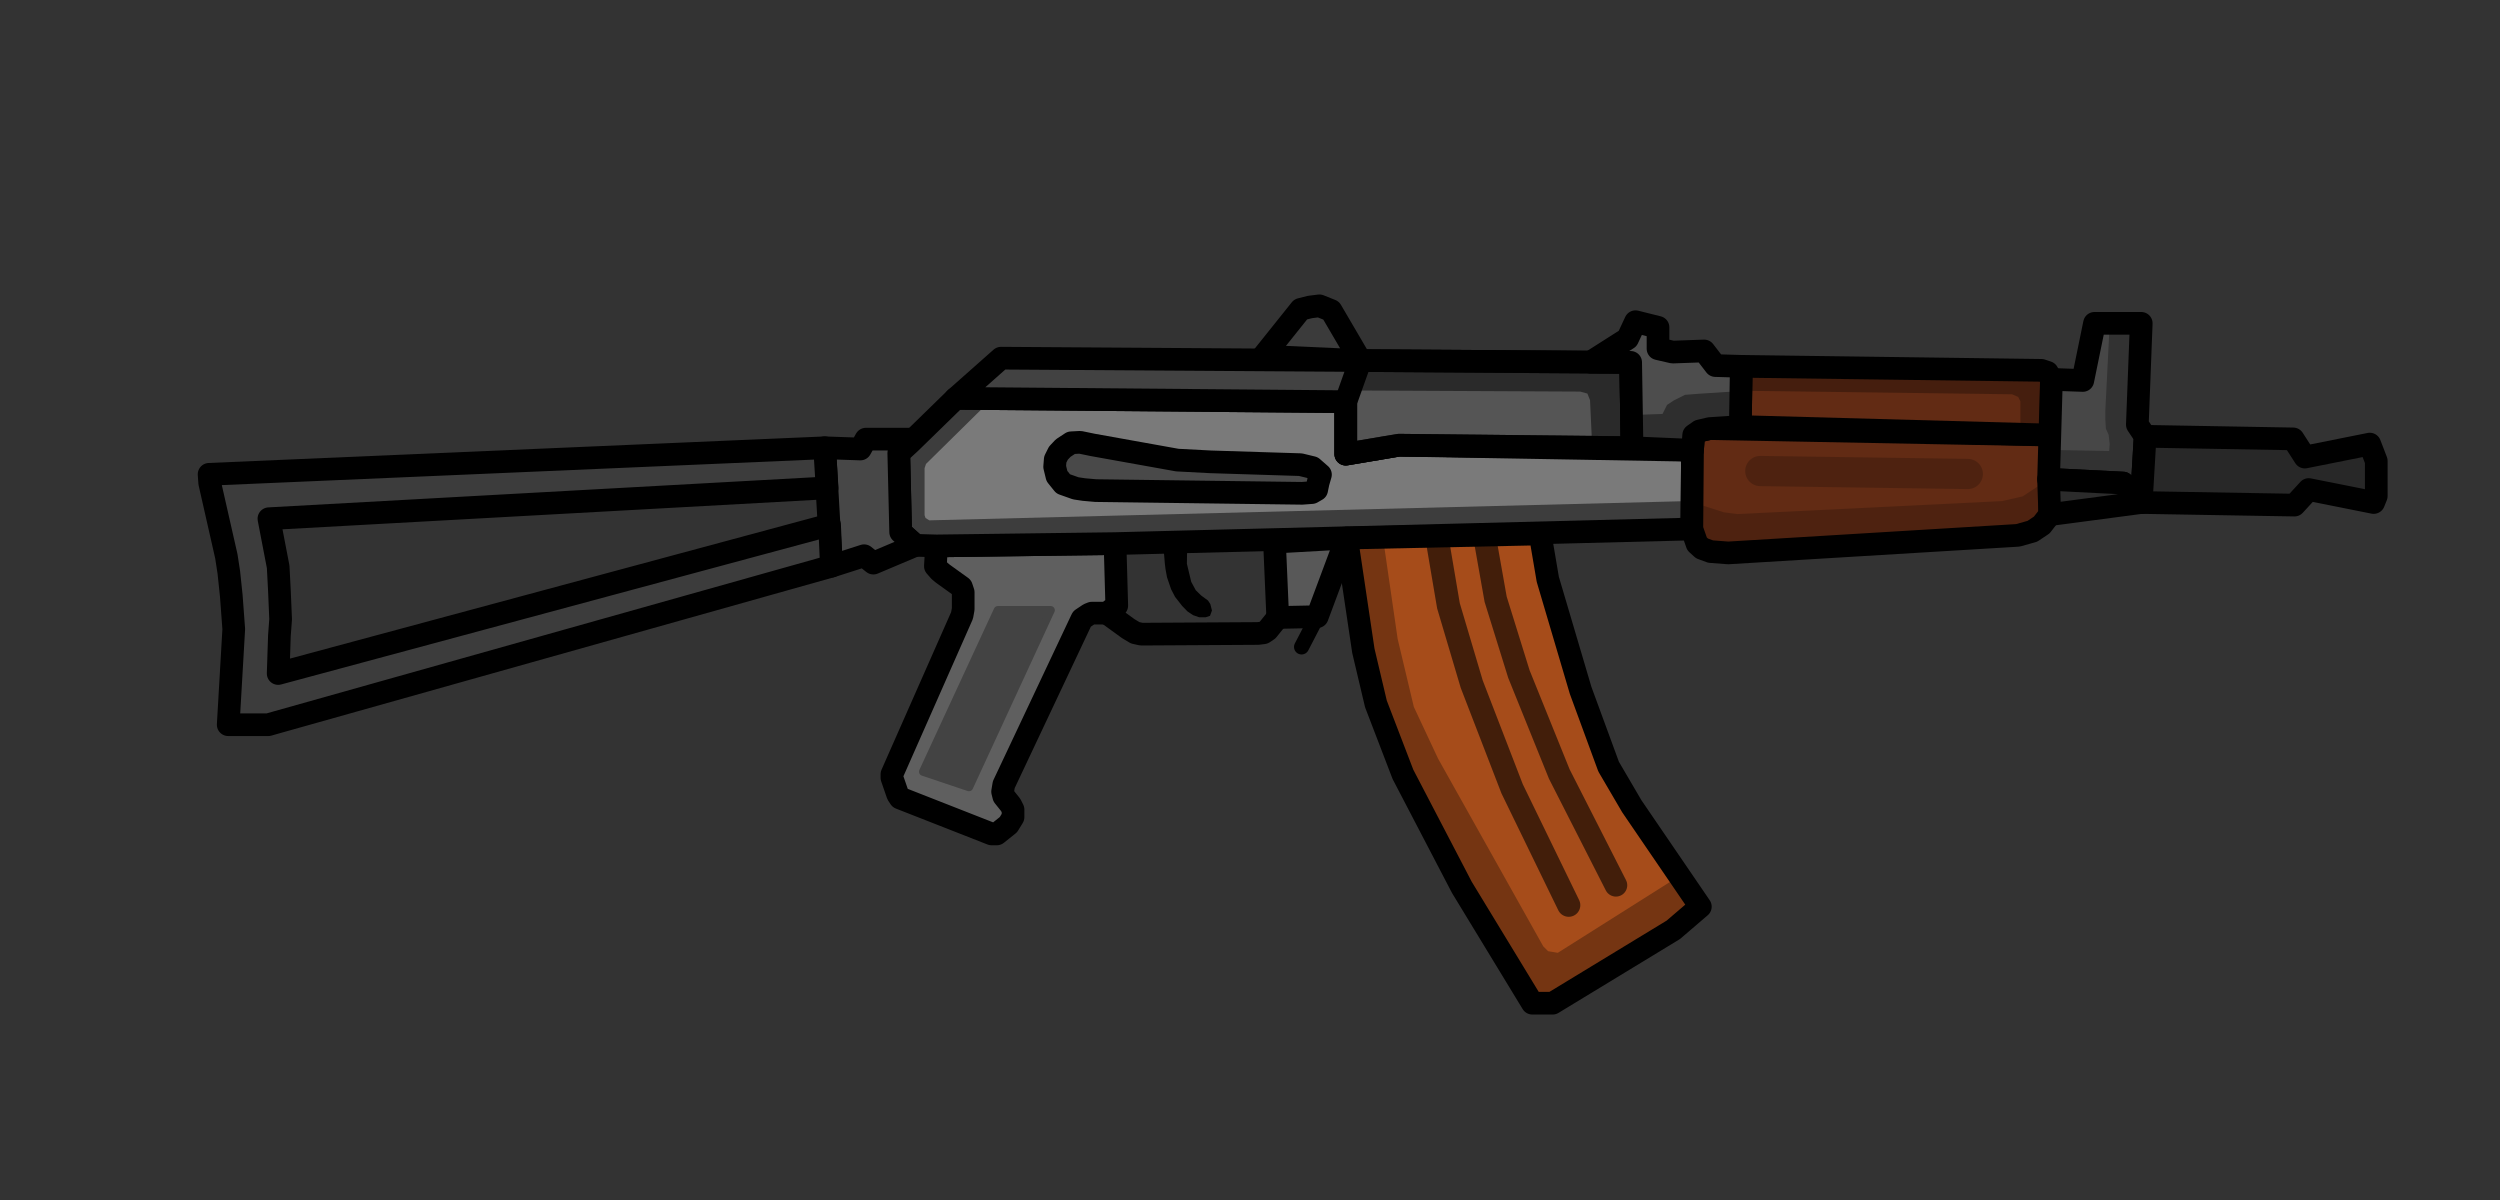 <?xml version="1.0" encoding="UTF-8" standalone="no"?>
<!-- Created with Inkscape (http://www.inkscape.org/) -->

<svg
   width="1250"
   height="600"
   viewBox="0 0 330.729 158.75"
   version="1.1"
   id="svg5"
   inkscape:version="1.1.1 (c3084ef, 2021-09-22)"
   sodipodi:docname="AKS_74U.svg"
   xmlns:inkscape="http://www.inkscape.org/namespaces/inkscape"
   xmlns:sodipodi="http://sodipodi.sourceforge.net/DTD/sodipodi-0.dtd"
   xmlns="http://www.w3.org/2000/svg"
   xmlns:svg="http://www.w3.org/2000/svg">
  <rect x="0" y="0" width="330.729" height="158.75" fill="#333333" stroke="none"/>
  <sodipodi:namedview
     id="namedview7"
     pagecolor="#ffffff"
     bordercolor="#666666"
     borderopacity="1.0"
     inkscape:pageshadow="2"
     inkscape:pageopacity="0.0"
     inkscape:pagecheckerboard="0"
     inkscape:document-units="mm"
     showgrid="false"
     units="px"
     inkscape:zoom="1.7068307"
     inkscape:cx="657.06574"
     inkscape:cy="167.56202"
     inkscape:window-width="1440"
     inkscape:window-height="738"
     inkscape:window-x="0"
     inkscape:window-y="25"
     inkscape:window-maximized="1"
     inkscape:current-layer="layer1" />
  <defs
     id="defs2" />
  <g
     inkscape:label="Layer 1"
     inkscape:groupmode="layer"
     id="layer1">
    <path
       style="fill:#5f5f5f;stroke:#000000;stroke-width:3;stroke-linecap:butt;stroke-linejoin:round;stroke-opacity:1;stroke-miterlimit:4;stroke-dasharray:none;fill-opacity:1"
       d="m 123.894,72.221 23.614,-0.307 0.23,8.203 -1.303,0.997 h -1.993 l -0.383,0.153 -0.92,0.613 -0.077,0.153 -10.273,21.774 -0.153,0.92 0.153,0.613 0.92,1.15 0.307,0.613 v 0.997 l -0.613,0.997 -1.533,1.227 h -0.69 l -12.113,-4.753 -0.307,-0.46 -0.767,-2.223 v -0.46 l 9.277,-21.007 0.153,-0.843 V 78.354 l -0.23,-0.69 -2.453,-1.763 -0.46,-0.383 -0.537,-0.613 z"
       id="path869" />
    <path
       style="fill:#434343;fill-opacity:1;stroke:#434343;stroke-width:1.103;stroke-linecap:butt;stroke-linejoin:round;stroke-miterlimit:4;stroke-dasharray:none;stroke-opacity:1"
       d="m 132.01,80.723 h 6.984 l -10.806,23.399 -6.062,-2.035 z"
       id="path1059" />
    <path
       style="fill:#7a7a7a;stroke:#000000;stroke-width:3;stroke-linecap:butt;stroke-linejoin:round;stroke-opacity:1;stroke-miterlimit:4;stroke-dasharray:none;fill-opacity:1"
       d="m 123.894,72.221 -2.786,-0.08 -1.955,-1.747 -0.25,-10.443 1.498,-1.373 6.029,-5.88 51.608,0.443 v 6.939 l 7.023,-1.185 38.84,0.677 -0.085,10.408 -76.309,1.934 z"
       id="path3775" />
    <path
       style="fill:#424242;stroke:#000000;stroke-width:3;stroke-linecap:butt;stroke-linejoin:round;stroke-opacity:1;stroke-miterlimit:4;stroke-dasharray:none;fill-opacity:1"
       d="m 126.43,52.698 6.001,-5.315 83.29,0.555 0.185,11.29 -30.845,-0.334 -7.023,1.185 v -6.939 z"
       id="path4503" />
    <path
       style="fill:#585858;stroke:#000000;stroke-width:3;stroke-linecap:butt;stroke-linejoin:round;stroke-opacity:1;stroke-miterlimit:4;stroke-dasharray:none;fill-opacity:1"
       d="m 168.604,71.72 0.431,9.969 5.227,-0.108 3.88,-10.4 z"
       id="path4999" />
    <path
       style="fill:none;stroke:#000000;stroke-width:3;stroke-linecap:butt;stroke-linejoin:round;stroke-opacity:1;stroke-miterlimit:4;stroke-dasharray:none"
       d="m 146.435,81.114 2.831,2.053 0.908,0.545 0.817,0.182 15.435,-0.091 0.726,-0.091 0.545,-0.363 1.338,-1.66"
       id="path5133" />
    <path
       style="fill:#000000;fill-opacity:1;stroke:#000000;stroke-width:0.899;stroke-linecap:butt;stroke-linejoin:miter;stroke-miterlimit:4;stroke-dasharray:none;stroke-opacity:1"
       d="m 154.386,72.582 0.163,1.955 0.082,0.674 0.191,1.045 0.518,1.517 0.49,0.944 0.899,1.146 0.654,0.674 0.654,0.438 0.681,0.236 h 0.708 l 0.3,-0.101 0.136,-0.371 -0.163,-0.641 -0.218,-0.337 -0.872,-0.641 -0.79,-0.775 -0.654,-1.214 -0.599,-2.495 0.027,-2.09 z"
       id="path5242" />
    <path
       style="fill:#494949;fill-opacity:1;stroke:#000000;stroke-width:3;stroke-linecap:butt;stroke-linejoin:round;stroke-miterlimit:4;stroke-dasharray:none;stroke-opacity:1"
       d="m 142.314,64.601 1.073,0.161 1.57,0.14 27.286,0.359 1.311,-0.098 0.628,-0.362 0.195,-0.943 0.309,-1.073 -1.067,-0.933 -1.576,-0.382 -11.912,-0.374 -4.379,-0.23 -11.204,-2.011 -1.651,-0.342 -1.181,0.063 -1.067,0.701 -0.63,0.669 -0.419,0.836 -0.077,0.968 0.299,1.23 0.832,1.033 z"
       id="path5492"
       sodipodi:nodetypes="cccccccccccccccccccccc" />
    <path
       style="fill:#474747;stroke:#000000;stroke-width:3;stroke-linecap:butt;stroke-linejoin:round;stroke-opacity:1;stroke-miterlimit:4;stroke-dasharray:none;fill-opacity:1"
       d="m 121.108,72.141 -5.57,2.355 -1.224,-0.979 -4.325,1.387 -0.898,-15.666 4.732,0.163 0.734,-1.306 h 6.038 l -1.694,1.855 0.25,10.443 z"
       id="path7732" />
    <path
       style="fill:#3c3c3c;stroke:#000000;stroke-width:3;stroke-linecap:butt;stroke-linejoin:round;stroke-opacity:1;stroke-miterlimit:4;stroke-dasharray:none;fill-opacity:1"
       d="m 109.092,59.238 -81.432,3.509 0.082,1.142 2.203,9.71 0.326,2.121 0.326,3.101 0.326,4.406 -0.734,12.647 h 5.304 l 1.142,-0.326 73.354,-20.644 -0.245,-5.467 -72.946,19.664 0.163,-4.977 0.163,-2.203 -0.163,-3.835 -0.163,-3.101 -1.224,-6.364 73.843,-4.08 z"
       id="path7998" />
    <path
       style="fill:#000000;stroke:#000000;stroke-width:0;stroke-linecap:butt;stroke-linejoin:miter;stroke-opacity:1;stroke-miterlimit:4;stroke-dasharray:none;fill-opacity:0.5"
       d="m 126.43,52.698 4.777,0.096 -8.706,8.581 -0.187,0.56 v 6.218 l 0.124,0.373 0.497,0.311 100.488,-2.55 0.392,3.692 -99.922,2.241 -4.741,-1.827 -0.445,-1.867 0.622,-10.696 z"
       id="path8589" />
    <path
       style="fill:#ffffff;stroke:#000000;stroke-width:3;stroke-linecap:butt;stroke-linejoin:round;stroke-opacity:1;stroke-miterlimit:4;stroke-dasharray:none;fill-opacity:0.1"
       d="m 178.038,53.141 1.937,-5.44 35.747,0.237 0.185,11.29 -30.845,-0.334 -7.023,1.185 z"
       id="path8869" />
    <path
       style="fill:none;stroke:#000000;stroke-width:2;stroke-linecap:round;stroke-linejoin:miter;stroke-opacity:1;stroke-miterlimit:4;stroke-dasharray:none"
       d="m 172.186,85.582 2.075,-4.001"
       id="path9280" />
    <path
       style="fill:#a64c1a;stroke:#000000;stroke-width:3;stroke-linecap:butt;stroke-linejoin:round;stroke-opacity:1;stroke-miterlimit:4;stroke-dasharray:none;fill-opacity:1"
       d="m 178.141,71.181 2.22,14.912 1.661,7.025 3.577,9.325 7.792,14.945 9.325,15.328 h 2.682 l 15.967,-9.708 3.577,-3.066 -9.069,-13.284 -3.066,-5.237 -3.704,-10.091 -4.343,-14.689 -1.022,-6.004 z"
       id="path9381" />
    <path
       style="fill:none;stroke:#000000;stroke-width:3;stroke-linecap:round;stroke-linejoin:miter;stroke-opacity:0.6;stroke-miterlimit:4;stroke-dasharray:none"
       d="m 196.39,70.989 1.471,8.289 3.075,9.893 5.348,13.235 7.487,14.706"
       id="path10980" />
    <path
       style="fill:none;stroke:#000000;stroke-width:3.07;stroke-linecap:round;stroke-linejoin:miter;stroke-miterlimit:4;stroke-dasharray:none;stroke-opacity:0.6"
       d="m 190.147,71.46 1.471,8.678 3.075,10.358 5.348,13.857 7.487,15.397"
       id="path10980-4" />
    <path
       style="fill:#000000;stroke:#000000;stroke-width:0;stroke-linecap:butt;stroke-linejoin:miter;stroke-opacity:1;stroke-miterlimit:4;stroke-dasharray:none;fill-opacity:0.3"
       d="m 224.94,119.943 -2.59,-4.167 -16.264,10.272 -1.284,-0.214 -0.642,-0.642 -13.91,-24.824 -3.21,-6.848 -2.14,-8.988 -1.926,-13.268 -4.832,-0.082 2.22,14.912 5.237,16.35 7.792,14.945 9.325,15.328 h 2.682 z"
       id="path11296" />
    <path
       style="fill:#622b14;stroke:#000000;stroke-width:3;stroke-linecap:butt;stroke-linejoin:round;stroke-opacity:1;stroke-miterlimit:4;stroke-dasharray:none;fill-opacity:1"
       d="m 223.817,69.98 0.691,1.975 0.656,0.596 1.133,0.417 2.325,0.179 38.332,-2.325 1.908,-0.537 1.252,-0.835 1.053,-1.367 0.156,-10.528 -45.155,-0.858 -1.326,0.312 -0.78,0.546 -0.159,2.016 z"
       id="path11770" />
    <path
       style="fill:#000000;stroke:#000000;stroke-width:0;stroke-linecap:butt;stroke-linejoin:miter;stroke-opacity:1;stroke-miterlimit:4;stroke-dasharray:none;fill-opacity:0.2"
       d="m 223.425,66.287 4.613,1.484 1.794,0.234 35.017,-1.716 2.73,-0.624 3.431,-2.262 0.156,4.679 -4.213,2.738 -38.332,2.325 -4.113,-1.192 z"
       id="path12579" />
    <path
       style="fill:none;stroke:#000000;stroke-width:4;stroke-linecap:round;stroke-linejoin:miter;stroke-opacity:0.2;stroke-miterlimit:4;stroke-dasharray:none"
       d="m 232.873,62.313 27.452,0.39"
       id="path12713" />
    <path
       style="fill:#000000;stroke:#000000;stroke-width:0;stroke-linecap:butt;stroke-linejoin:miter;stroke-opacity:1;stroke-miterlimit:4;stroke-dasharray:none;fill-opacity:0.5"
       d="m 210.607,58.497 -0.261,-5.563 -0.348,-0.869 -0.956,-0.261 -30.086,-0.148 1.019,-3.956 35.747,0.237 0.185,11.29 z"
       id="path13073" />
    <path
       style="fill:#622b14;stroke:#000000;stroke-width:3;stroke-linecap:butt;stroke-linejoin:round;stroke-opacity:1;stroke-miterlimit:4;stroke-dasharray:none;fill-opacity:1"
       d="m 271.321,57.555 0.066,-7.367 -0.531,-0.929 -0.797,-0.266 -39.699,-0.531 -0.133,7.966 z"
       id="path13724" />
    <path
       style="fill:#000000;stroke:#000000;stroke-width:0;stroke-linecap:butt;stroke-linejoin:miter;stroke-opacity:1;stroke-miterlimit:4;stroke-dasharray:none;fill-opacity:0.3"
       d="m 271.321,57.555 -4.043,-0.137 v -4.332 l -0.289,-0.578 -0.809,-0.347 -35.41,-0.462 -0.411,-3.238 39.699,0.531 1.328,1.195 z"
       id="path14410" />
    <path
       style="fill:#4d4d4d;stroke:#000000;stroke-width:3;stroke-linecap:butt;stroke-linejoin:round;stroke-opacity:1;stroke-miterlimit:4;stroke-dasharray:none;fill-opacity:1"
       d="m 230.36,48.462 -3.429,-0.1 -1.488,-1.934 -4.167,0.149 -1.934,-0.446 v -2.827 l -2.976,-0.744 -1.042,2.232 -4.911,3.125 5.309,0.022 0.185,11.29 7.995,0.343 0.159,-2.016 0.78,-0.546 1.326,-0.312 4.061,-0.269 z"
       id="path14786" />
    <path
       style="fill:#000000;stroke:#000000;stroke-width:0;stroke-linecap:butt;stroke-linejoin:miter;stroke-opacity:1;stroke-miterlimit:4;stroke-dasharray:none;fill-opacity:0.4"
       d="m 215.907,59.229 -0.434,-4.319 4.464,-0.149 0.595,-1.19 0.893,-0.595 1.488,-0.744 1.934,-0.149 5.924,-0.383 -0.544,4.729 -5.387,0.581 -0.939,2.562 z"
       id="path15151" />
    <path
       style="fill:#474747;stroke:#000000;stroke-width:3;stroke-linecap:butt;stroke-linejoin:round;stroke-opacity:1;stroke-miterlimit:4;stroke-dasharray:none;fill-opacity:1"
       d="m 271.387,50.188 4.15,0.144 1.546,-7.558 h 6.184 l -0.515,13.399 1.031,1.546 -0.515,8.761 -2.405,-2.577 -9.853,-0.498 z"
       id="path15511" />
    <path
       style="fill:#282828;stroke:#000000;stroke-width:3;stroke-linecap:butt;stroke-linejoin:round;stroke-opacity:1;stroke-miterlimit:4;stroke-dasharray:none;fill-opacity:1"
       d="m 283.783,57.718 19.583,0.344 1.546,2.405 8.589,-1.718 0.859,2.233 v 1.374 3.264 l -0.344,0.859 -8.589,-1.718 -1.89,2.061 -20.27,-0.344 z"
       id="path15909" />
    <path
       style="fill:#000000;stroke:#000000;stroke-width:0;stroke-linecap:butt;stroke-linejoin:miter;stroke-opacity:1;stroke-miterlimit:4;stroke-dasharray:none;fill-opacity:0.3"
       d="m 271.009,63.404 9.853,0.498 2.405,2.577 0.515,-8.761 -1.031,-1.546 0.515,-13.399 -4.17,0.032 -0.577,11.458 v 1.225 l 0.072,1.225 0.36,0.793 0.144,1.225 -0.072,0.937 -7.999,-0.144 z"
       id="path16109" />
    <path
       style="fill:#2c2c2c;stroke:#000000;stroke-width:3;stroke-linecap:butt;stroke-linejoin:round;stroke-opacity:1;stroke-miterlimit:4;stroke-dasharray:none;fill-opacity:1"
       d="m 283.267,66.479 -12.102,1.604 -0.156,-4.679 9.853,0.498 z"
       id="path16523" />
    <path
       style="fill:#3b3b3b;stroke:#000000;stroke-width:3;stroke-linecap:butt;stroke-linejoin:round;stroke-opacity:1;stroke-miterlimit:4;stroke-dasharray:none;fill-opacity:1"
       d="m 167.106,47.124 4.96,-6.201 1.24,-0.31 1.24,-0.155 1.55,0.62 3.878,6.622 z"
       id="path17148" />
  </g>
</svg>
